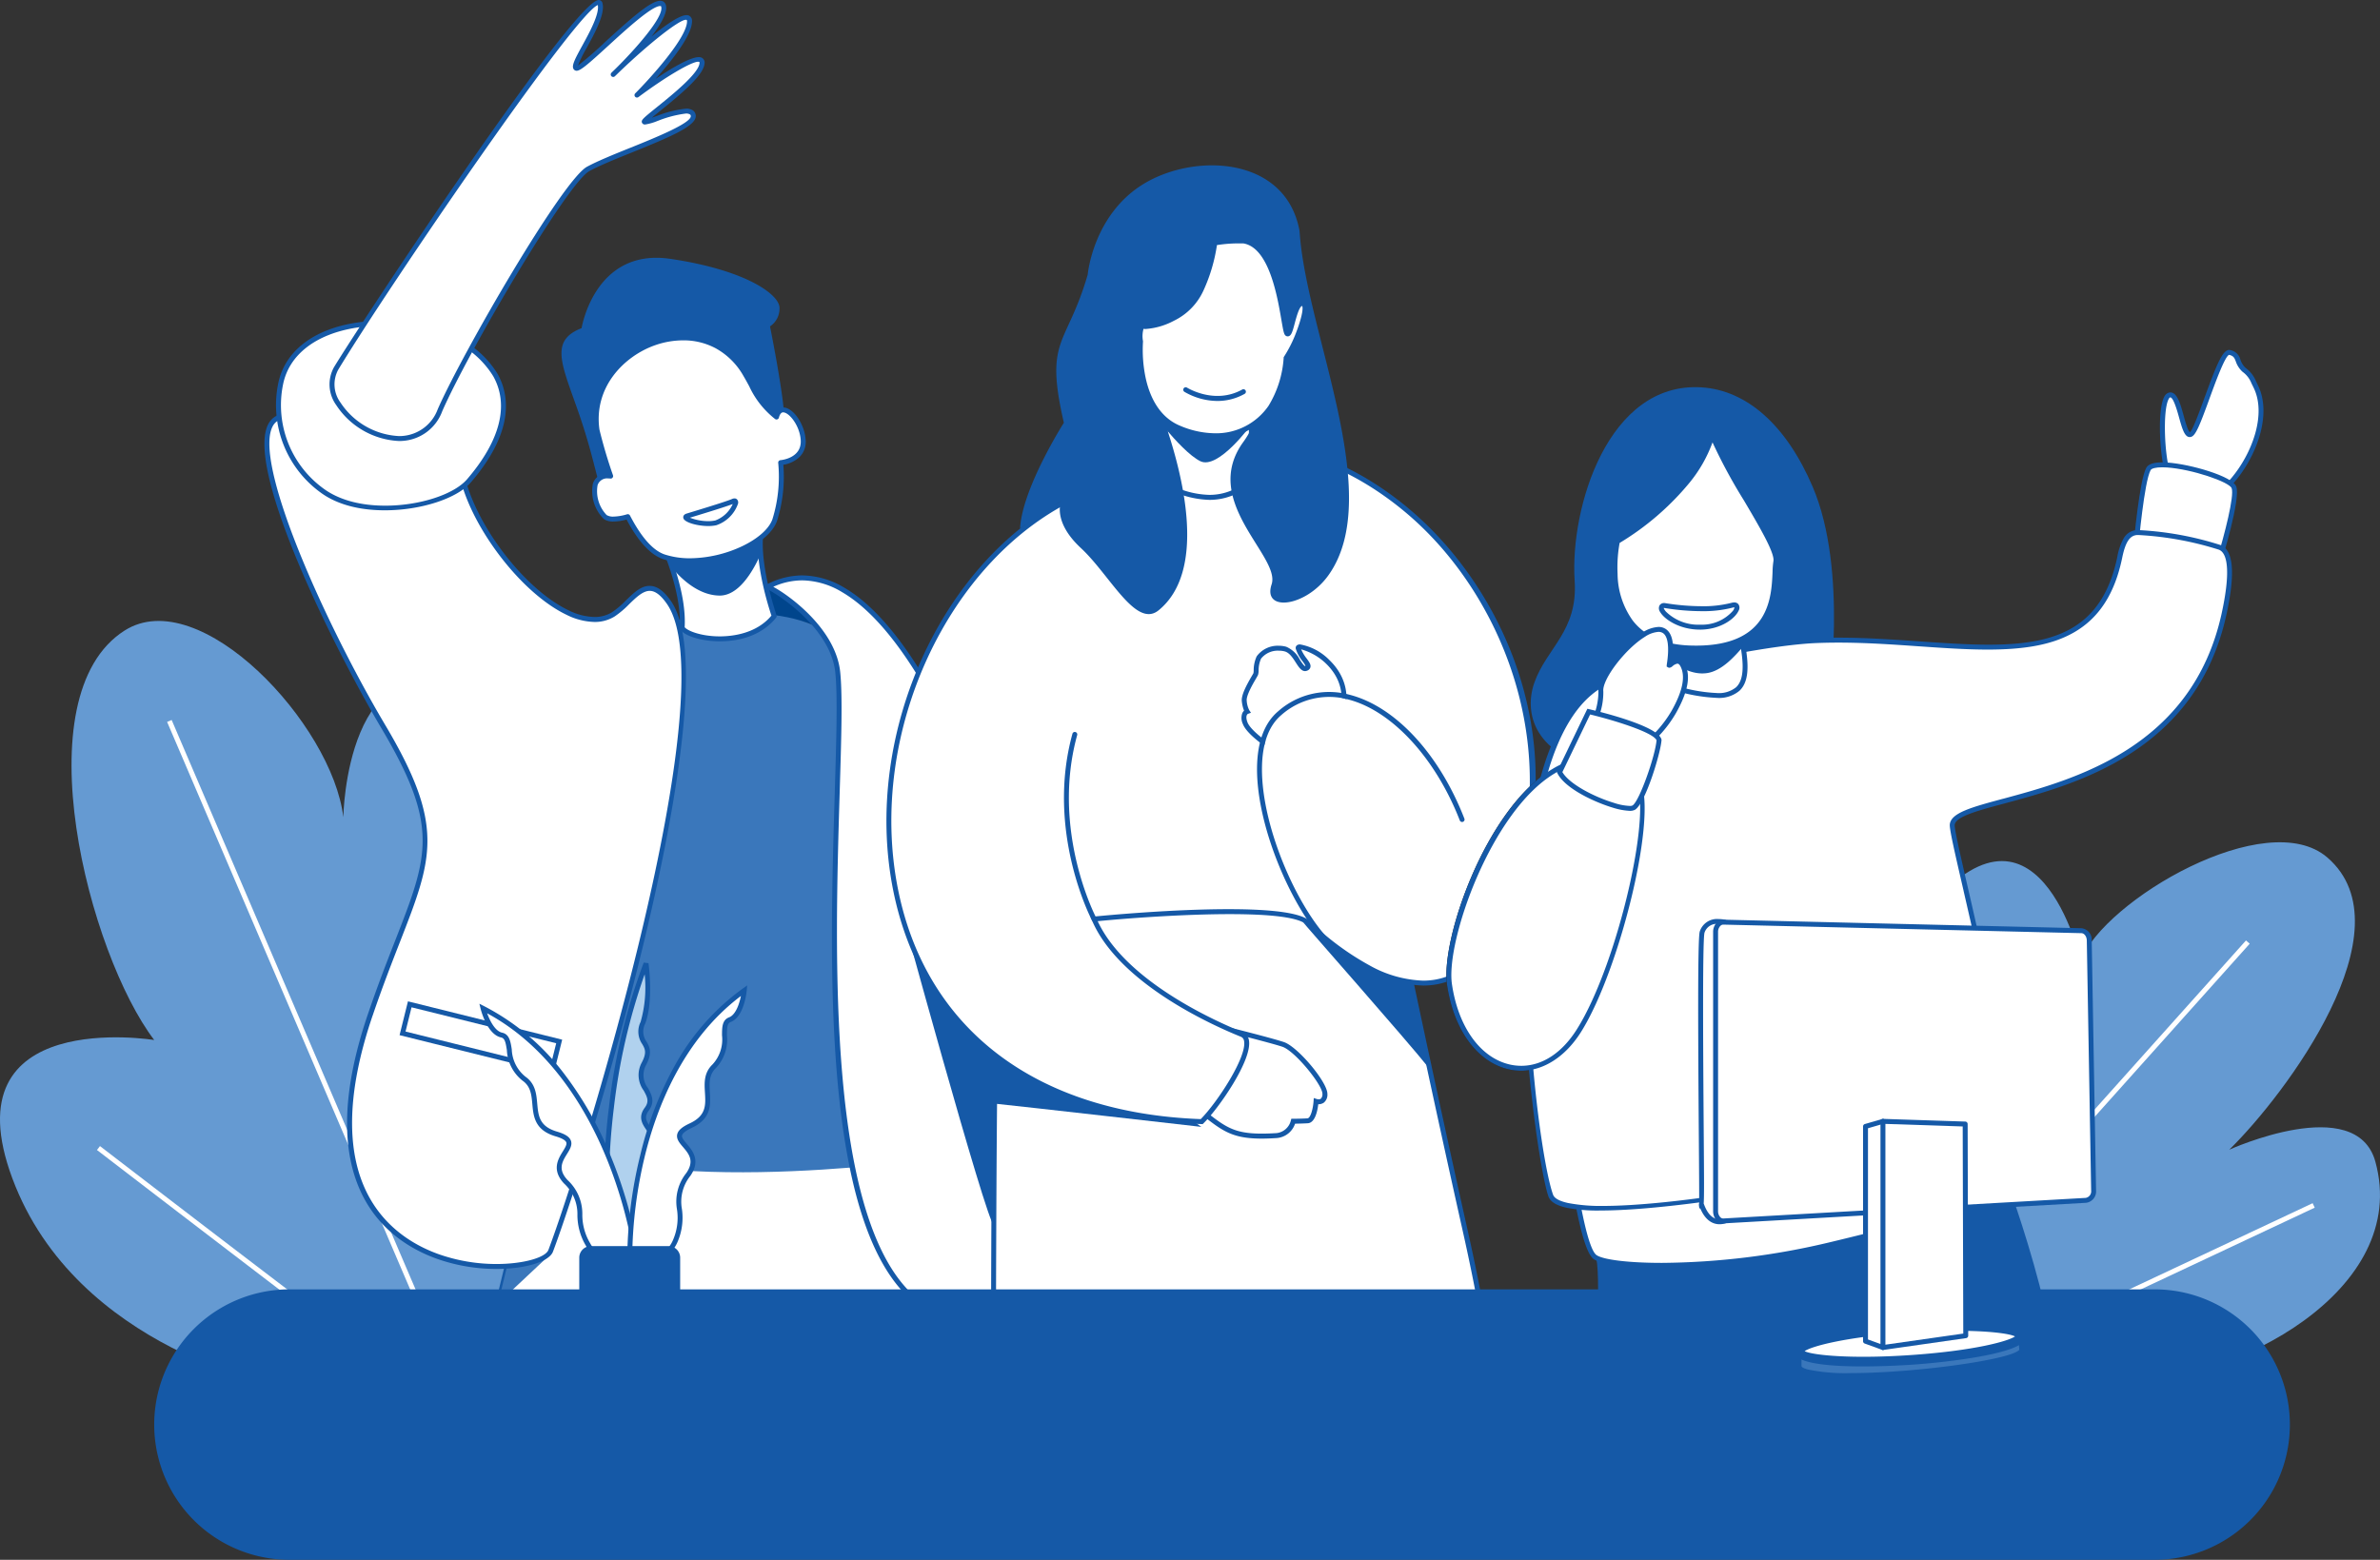 <svg xmlns="http://www.w3.org/2000/svg" width="337.759" height="221.405" viewBox="0 0 337.759 221.405"><rect x="0" y="0" width="337.759" height="221.405" fill="#333333" stroke="none"/><defs><style>.a{fill:#659ad2;}.b{fill:#fff;}.c{fill:#00458c;}.d{fill:#1559a7;}.e{fill:#3a77bb;}.f{fill:#231916;}.g{fill:#b0d1ee;}</style></defs><g transform="translate(-0.083 -0.255)"><path class="a" d="M91.837,101.793l-51.818,6.963S10.863,103.574,1.757,79.133s20.128-19.65,20.128-19.65C12.611,47.3,3.093,10.678,17.666,1.372,28.34-5.442,47.17,14.661,48.722,27.855c0,0,.374-26.012,18.212-18.21s24.9,92.149,24.9,92.149" transform="translate(0.083 88.396)"/><path class="b" d="M36.289,27.953a.835.835,0,0,1-.354-.129l-.025.021.022-.021c-1.049-.568-4.575-3.263-18-13.527C8.955,7.436,0,.557,0,.557L.426,0c12.025,9.241,35,26.841,35.892,27.314l-.138.259.225-.224.039.516a.193.193,0,0,1-.156.089" transform="translate(13.844 162.936)"/><path class="b" d="M35.944,84.211,0,.276.645,0,36.588,83.934Z" transform="translate(23.799 102.453)"/><path class="c" d="M.595,3.065a3.508,3.508,0,0,1,.35,1.087A23.753,23.753,0,0,1,6.218,5.328c.4.014.672,0,.695-.045l-.174-.215A29.375,29.375,0,0,0,3.494,1.732,15.408,15.408,0,0,0,0,0Z" transform="translate(109.012 83.555)"/><path class="b" d="M5.631,4.984,0,28.106s64.149,2.339,64.576.6S55.711.671,55.711.671L5.469,0Z" transform="translate(69.976 160.384)"/><path class="d" d="M53.23,30.06c-5.1,0-11.86-.1-20.67-.295C16.6,29.4.519,28.815.429,28.811L0,28.8,5.72,5.3,5.551,0l.366.005L56.4.681l.081.229c1.557,4.412,9.3,26.507,8.874,28.238C65.263,29.532,65.135,30.06,53.23,30.06ZM6.272.711l.151,4.664-.011.046L.882,28.128c15.577.568,38.673,1.233,52.5,1.233,6.78,0,10.584-.16,11.308-.475.046-1.8-5.227-17.439-8.782-27.514Z" transform="translate(69.534 160.028)"/><path class="e" d="M1.677.314,0,7.2,7.669,0A36.578,36.578,0,0,1,1.677.314" transform="translate(70.759 178.072)"/><path class="e" d="M21.532,1.348c1.23,0,15.576-3.925,23.821,1.622s13.265,74.6,13.265,74.6S15.18,83.714,2.887,73.06,21.532,1.348,21.532,1.348" transform="translate(72.558 87.323)"/><path class="b" d="M0,3.689s3.26,6.864,2.888,12.293c1.118,1.639,9.341,3.024,13.066-1.69,0,0-3.547-10.129-1.146-14.292Z" transform="translate(94.002 73.414)"/><path class="d" d="M8.564,18.218c-.166,0-.319,0-.456-.008-2.384-.084-4.554-.791-5.161-1.683a.339.339,0,0,1-.059-.22C3.246,11.064.067,4.255.034,4.187A.35.35,0,0,1,.265,3.7L15.074.01a.318.318,0,0,1,.08-.01.364.364,0,0,1,.283.138.348.348,0,0,1,.024.385c-2.284,3.961,1.138,13.9,1.173,14a.346.346,0,0,1-.057.332C15.585,16.112,13.225,18.218,8.564,18.218ZM14.525.868.843,4.274c.715,1.609,3.023,7.233,2.751,11.946.5.566,2.265,1.211,4.54,1.291.138,0,.28.007.421.007,1.828,0,5.213-.383,7.352-2.946C15.388,13.02,12.879,5.062,14.525.868Z" transform="translate(93.653 73.067)"/><path class="d" d="M0,3.522c.207.536.437,1.164.668,1.859,1.35,1.613,3.775,3.893,6.713,3.932,2.637.035,4.638-3.177,5.851-5.885A14.565,14.565,0,0,1,13.321,0L2.588,2Z" transform="translate(94.803 75.481)"/><path class="d" d="M8.153,29.327S6.639,34.2,5.882,33.279,4.706,28.485,2.352,21.76s-4.036-10.007.5-11.771c0,0,1.85-11.434,12.612-9.836S30.852,5.2,30.938,7.046a3.029,3.029,0,0,1-1.345,2.689s2.185,10.846,2.017,13.537S8.153,29.327,8.153,29.327" transform="translate(79.767 36.847)"/><path class="b" d="M.389,13.078s.687,2.985,1.934,6.535h0C-1.544,19.334.3,24.6,1.566,25.437c.742.495,2.154.233,3.19-.067,1.426,2.744,3.158,5.043,5.133,5.7,5.8,1.933,14.377-1.43,15.722-5.213a20.811,20.811,0,0,0,.842-8.154s3.363-.253,3.194-3.2-3.111-5.885-3.783-3.279c-2.559-2.064-2.924-3.5-4.4-6.014C15.213-5.438-1.229,1.763.389,13.078" transform="translate(84.421 48.221)"/><path class="d" d="M13.979,32.338a12.183,12.183,0,0,1-3.855-.581c-1.783-.595-3.533-2.486-5.2-5.62a7.366,7.366,0,0,1-1.846.283,2.422,2.422,0,0,1-1.357-.336A5.569,5.569,0,0,1,.15,21.025a2.063,2.063,0,0,1,2.023-1.416C1.138,16.584.513,14.013.4,13.529l0-.018a.194.194,0,0,1,0-.028C-.533,7.051,4.082,2.361,8.761.725A12.425,12.425,0,0,1,12.873,0a10.53,10.53,0,0,1,9.238,5.394c.332.568.607,1.073.859,1.542l0,.008A11.986,11.986,0,0,0,26.05,11a1.227,1.227,0,0,1,1.123-.769c.036,0,.073,0,.108,0,1.392.137,2.937,2.462,3.061,4.608A3.005,3.005,0,0,1,29.3,17.413a4.417,4.417,0,0,1-2.128.951,20.853,20.853,0,0,1-.893,7.964C25.166,29.473,19.3,32.338,13.979,32.338ZM5.1,25.375a.353.353,0,0,1,.311.189c1.622,3.118,3.281,4.979,4.932,5.531a11.441,11.441,0,0,0,3.605.537,17.749,17.749,0,0,0,7.358-1.7c2.26-1.075,3.834-2.474,4.319-3.838a20.417,20.417,0,0,0,.822-8,.349.349,0,0,1,.323-.388c.123-.01,3.017-.281,2.872-2.825-.118-2.027-1.576-3.87-2.429-3.954a.409.409,0,0,0-.075-.007c-.257,0-.467.266-.592.749a.344.344,0,0,1-.228.244.352.352,0,0,1-.113.019.336.336,0,0,1-.218-.079,12.664,12.664,0,0,1-3.63-4.58l0-.009c-.257-.476-.523-.968-.847-1.517a10.179,10.179,0,0,0-3.929-3.917A9.661,9.661,0,0,0,12.938.7a12.1,12.1,0,0,0-3.946.685C4.582,2.926.224,7.334,1.078,13.367c.074.314.753,3.161,1.921,6.482a.352.352,0,0,1-.052.329.325.325,0,0,1-.248.144.214.214,0,0,1-.056-.007c-.106-.009-.208-.013-.3-.013a1.418,1.418,0,0,0-1.528.951A4.891,4.891,0,0,0,2.1,25.5a1.765,1.765,0,0,0,.964.217A7.25,7.25,0,0,0,5,25.389.336.336,0,0,1,5.1,25.375Z" transform="translate(84.077 47.866)"/><path class="b" d="M14.671,84.976c7.115-20.894,12.293-23.314,1.845-40.924C7.47,28.805-7.387-3.16,4.3.253L27.458,7.014c1.2,10.013,14.838,25.4,21.718,21.105,2.726-1.7,4.677-6.3,7.883-1.679,8.676,12.49-12,79.369-16.779,92.021-1.7,4.506-39.057,6.009-25.608-33.485" transform="translate(37.959 59.331)"/><path class="d" d="M32.934,121.395a25.35,25.35,0,0,1-8.445-1.436c-7.2-2.581-18.046-10.528-9.8-34.745,1.415-4.16,2.776-7.644,3.871-10.442,4.723-12.108,6.313-16.186-2-30.19C9.841,33.249-3.453,6.547.835,1.02A2.7,2.7,0,0,1,3.089,0,6.014,6.014,0,0,1,4.751.267L27.9,7.03a.349.349,0,0,1,.249.294c.86,7.171,8.29,17.361,15,20.572a8.647,8.647,0,0,0,3.687.957,4.648,4.648,0,0,0,2.5-.68,12.514,12.514,0,0,0,1.915-1.623l.026-.025.083-.08c1.06-1.032,2.061-2.006,3.286-2.006a2.362,2.362,0,0,1,.246.013c.951.093,1.868.793,2.8,2.141,8.678,12.492-11.715,79.025-16.741,92.344C40.42,120.361,37.046,121.395,32.934,121.395ZM15.351,85.438C7.3,109.089,17.768,116.805,24.726,119.3a24.7,24.7,0,0,0,8.22,1.395c3.7,0,6.931-.88,7.356-2,5-13.26,25.336-79.438,16.818-91.7-.812-1.169-1.562-1.772-2.293-1.842-.048,0-.1-.007-.145-.007-.971,0-1.916.915-2.917,1.885a13.083,13.083,0,0,1-2.055,1.741,5.33,5.33,0,0,1-2.869.788,9.352,9.352,0,0,1-3.987-1.027c-3.244-1.553-6.838-4.8-9.858-8.912s-5.024-8.471-5.507-11.978L4.556.939A5.352,5.352,0,0,0,3.087.7a2,2,0,0,0-1.7.752c-3.5,4.517,7.108,28.159,15.781,42.775,8.482,14.3,6.73,18.792,2.045,30.8l-.045.116c-1.143,2.932-2.439,6.256-3.815,10.3h0Z" transform="translate(37.61 58.98)"/><path class="b" d="M.278,8.628A15.059,15.059,0,0,0,6.221,23.79c6.044,4.4,17.723,2.151,20.8-1.434C46.058.143,3.513-7.548.278,8.628" transform="translate(39.628 46.141)"/><path class="d" d="M15.436,26.891c-4.681,0-7.511-1.347-9.061-2.476A15.33,15.33,0,0,1,.294,8.9C1.2,4.373,5.205,1.229,11.281.273A23.726,23.726,0,0,1,14.923,0a25.3,25.3,0,0,1,9.65,1.877A13.725,13.725,0,0,1,31.43,7.53c1.693,3.032,2.411,8.165-3.788,15.394C25.673,25.223,20.54,26.891,15.436,26.891ZM14.955.7h0a23.275,23.275,0,0,0-3.567.267C5.619,1.871,1.826,4.814.981,9.038A14.642,14.642,0,0,0,6.786,23.851C8.278,24.937,11,26.233,15.5,26.233c4.86,0,9.743-1.582,11.611-3.763,4.7-5.481,5.979-10.53,3.707-14.6a13.072,13.072,0,0,0-6.572-5.386A24.554,24.554,0,0,0,14.955.7Z" transform="translate(39.269 45.799)"/><path class="b" d="M.592,51.945C6.678,41.884,37.168-3.343,38.053.2c.619,2.483-4.35,8.784-3.373,9.14S46.038-1.756,47.015.374s-7.1,9.85-7.1,9.85S50.741-.336,50.741,2.681s-7.454,10.471-7.454,10.471,9.407-7.011,9.23-4.526-8.785,8.164-8.165,8.341,6.745-2.84,6.923-.887-10.648,5.236-14.908,7.543C33.143,25.369,19,49.52,15.331,57.883c-4.136,9.439-18.388.089-14.739-5.938" transform="translate(47.193 0.604)"/><path class="d" d="M9.86,62.6A11.3,11.3,0,0,1,.956,57.5a5.02,5.02,0,0,1-.314-5.383C4.429,45.854,34.7,0,38.219,0a.234.234,0,0,1,.053.005.567.567,0,0,1,.471.454c.382,1.532-1.073,4.2-2.242,6.338l-.013.024A16.887,16.887,0,0,0,35.271,9.3a50.426,50.426,0,0,0,3.86-3.354C42.862,2.528,45.606.111,46.936.111a.95.95,0,0,1,.185.017.766.766,0,0,1,.563.449c.384.84-.289,2.394-2,4.618,2.458-2.021,4.139-3.045,5-3.045a.763.763,0,0,1,.3.054.8.8,0,0,1,.464.825c0,1.959-2.807,5.521-5.161,8.165,2.086-1.408,4.846-3.084,6.135-3.084a.881.881,0,0,1,.424.091.778.778,0,0,1,.38.8c-.119,1.631-3.056,4.126-6.318,6.757l-.007.006c-.4.325-.818.661-1.157.943l.449-.154.2-.069a15.5,15.5,0,0,1,4.2-1.061,1.719,1.719,0,0,1,.941.219.971.971,0,0,1,.444.755c.129,1.426-3.312,2.922-8.994,5.217l-.034.014c-2.364.955-4.6,1.858-6.062,2.652C33.792,25.954,19.8,49.707,16,58.372a6.43,6.43,0,0,1-5.665,4.213C10.175,62.6,10.014,62.6,9.86,62.6ZM38.082.72c-1.365.472-7.54,8.452-16.942,21.893C13.405,33.67,4.851,46.508,1.242,52.474a4.356,4.356,0,0,0,.311,4.656,10.558,10.558,0,0,0,8.32,4.77c.141,0,.281,0,.418-.013a5.8,5.8,0,0,0,5.07-3.8C18.893,50.035,33.086,25.54,36.55,23.665c1.511-.819,3.772-1.733,6.167-2.7l.011,0c3.44-1.39,8.639-3.49,8.547-4.5a.267.267,0,0,0-.127-.229,1.058,1.058,0,0,0-.561-.119,15.953,15.953,0,0,0-3.961,1.027l-.014,0a7.746,7.746,0,0,1-1.836.531.56.56,0,0,1-.171-.024.434.434,0,0,1-.278-.295c-.069-.346.177-.567,2.135-2.146l.012-.01c2.221-1.792,5.939-4.791,6.043-6.252.008-.086-.005-.127-.013-.133a.285.285,0,0,0-.19-.053c-.972,0-4.691,2.2-8.467,5.016a.343.343,0,0,1-.209.07.358.358,0,0,1-.267-.121.352.352,0,0,1,.019-.477c2.045-2.046,7.351-7.871,7.351-10.224a.306.306,0,0,0-.034-.178.225.225,0,0,0-.138-.037c-.959,0-5.241,3.369-9.544,7.51l-.221.215-.3.287a.351.351,0,0,1-.242.1.35.35,0,0,1-.245-.6c.148-.146.319-.311.51-.495,2.534-2.486,7.157-7.559,6.516-8.958a.512.512,0,0,0-.118-.013c-1.2,0-4.886,3.373-7.325,5.605-2.9,2.654-3.965,3.582-4.533,3.582a.463.463,0,0,1-.162-.028.533.533,0,0,1-.316-.315c-.188-.5.283-1.4,1.279-3.215l.018-.033C36.913,4.581,38.312,2.017,38.082.72Z" transform="translate(46.843 0.255)"/><path class="b" d="M0,1.276c.446,0,9.252,5.172,9.965,12.137C11.608,29.475.953,111.338,32.43,105.1V96.211s9.49,3.4,13.194,0C44.818,70.781,23.744-11.158,0,1.276" transform="translate(109.012 82.279)"/><path class="d" d="M29.537,106.138a12.882,12.882,0,0,1-8.547-3.111C8.049,92.064,9.171,55.206,9.914,30.816l0-.1c.23-7.618.412-13.634.075-16.922C9.306,7.1.891,2.123.321,1.969a.322.322,0,0,1-.314-.263.366.366,0,0,1,.2-.391A10.912,10.912,0,0,1,5.3,0a11.876,11.876,0,0,1,6,1.762c18.86,11.011,34.33,72.2,35.046,94.786a.344.344,0,0,1-.114.268,7.686,7.686,0,0,1-5.325,1.609,27.286,27.286,0,0,1-7.757-1.38v8.407a.354.354,0,0,1-.281.344A17.27,17.27,0,0,1,29.537,106.138ZM5.294.705a9.977,9.977,0,0,0-4.109.913c2.433,1.318,8.884,6.068,9.5,12.108.344,3.375.159,9.437-.076,17.112-.693,22.782-1.854,60.911,10.831,71.654a12.208,12.208,0,0,0,8.109,2.944,16.325,16.325,0,0,0,2.9-.273v-8.6a.355.355,0,0,1,.147-.287.374.374,0,0,1,.206-.062.353.353,0,0,1,.116.019,28.41,28.41,0,0,0,8.029,1.492,7.152,7.152,0,0,0,4.691-1.315c-.42-12.168-4.8-33.313-10.656-51.42a162.252,162.252,0,0,0-10.87-26.519c-4.375-8.137-8.805-13.554-13.167-16.1A11.21,11.21,0,0,0,5.294.705Z" transform="translate(108.637 81.931)"/><path class="b" d="M.248,2.125S5.711.493,6.715.054c1.149-.5-.544,2.653-2.443,3.066-2.024.441-5.181-.642-4.024-1" transform="translate(97.395 71.352)"/><path class="d" d="M3.55,3.923C2.052,3.923.181,3.43.015,2.8c-.021-.078-.1-.478.48-.654l.024-.006C1.431,1.861,6.029.478,6.924.084A.869.869,0,0,1,7.273,0a.5.5,0,0,1,.333.118A.633.633,0,0,1,7.752.81a4.922,4.922,0,0,1-3.059,3A5.435,5.435,0,0,1,3.55,3.923ZM7.025.8h0C5.632,1.33,1.42,2.595.944,2.737a7.152,7.152,0,0,0,2.589.493,4.729,4.729,0,0,0,1.013-.1A4.38,4.38,0,0,0,7.025.8Z" transform="translate(97.046 71.001)"/><path class="d" d="M22.729,15.946C21.89,15.106,0,0,0,0S12.9,47.233,13.849,47.238s8.88-31.292,8.88-31.292" transform="translate(127.275 126.896)"/><path class="b" d="M0,4.118,21.2,9.388l1.023-4.118L1.023,0Z" transform="translate(57.212 142.814)"/><path class="d" d="M21.885,10.236h0L0,4.8,1.192,0,23.078,5.441l-1.193,4.794ZM1.7.848.848,4.286l20.526,5.1.855-3.438Z" transform="translate(56.787 142.39)"/><path class="b" d="M30.378,22.895c-.36-.959-3.9-15.507-14.949-20.993S.185,3.983,0,9.605s4.517,23.343,9.068,24.45,21.3-11.16,21.3-11.16" transform="translate(168.041 68.26)"/><path class="f" d="M10.045,34.808a2.874,2.874,0,0,1-.709-.076C4.514,33.561-.173,15.529,0,9.931c.095-3,1.34-6.895,4.549-8.814A8.291,8.291,0,0,1,8.865,0a16.206,16.206,0,0,1,7.07,1.927c6.641,3.3,11.96,10.656,14.977,20.723.069.237.114.388.142.461l.092.247-.214.158C30.3,23.977,15.457,34.808,10.045,34.808ZM8.852.7a7.562,7.562,0,0,0-3.939,1.02C1.946,3.491.793,7.135.7,9.954c-.187,5.834,4.687,23.1,8.8,24.1a2.6,2.6,0,0,0,.6.064c4.794,0,18.643-9.891,20.207-11.019-.02-.072-.045-.154-.075-.248-2.957-9.878-8.148-17.086-14.617-20.3A15.54,15.54,0,0,0,8.852.7Z" transform="translate(167.692 67.922)"/><path class="b" d="M58.122,9.169s4.133,19.768,8.805,40.615S71.242,77.82,71.242,77.82l-35.4-.18s-2.4-16.474-3.474-17.193S29.908,77.82,29.908,77.82.255,78.537.075,77.46s0-44.391.179-53.374A137.888,137.888,0,0,1,2.411,4.676S23.438.182,24.875,0,58.122,9.169,58.122,9.169" transform="translate(141.075 125.073)"/><path class="d" d="M12.687,78.773c-12.459,0-12.565-.637-12.61-.908-.187-1.115,0-44.87.175-53.44A138.58,138.58,0,0,1,2.412,4.973l0-.015.043-.228.228-.048C2.892,4.637,23.72.188,25.18,0a.361.361,0,0,1,.056,0c2.117,0,33.022,9.09,33.334,9.182l.2.058.042.206.033.155,0,.023c1.028,4.9,4.7,22.281,8.768,40.43,4.639,20.7,4.337,27.835,4.322,28.129l-.018.333h-.334l-35.705-.18-.044-.3c-1.03-7.09-2.454-15.107-3.182-16.712-.629,1.635-1.509,9.722-2.052,16.866l-.024.315-.316.009C23.228,78.687,17.314,78.773,12.687,78.773ZM25.291.7h-.028C23.935.864,5.194,4.861,3.061,5.317A135.973,135.973,0,0,0,.952,24.44C.759,34.029.611,74.788.758,77.626c.973.35,6.859.424,11.626.424,5.06,0,11.619-.084,17.546-.225.482-6.257,1.452-16.834,2.515-17.352a.468.468,0,0,1,.2-.047.475.475,0,0,1,.258.079c.469.313,1.132,2.756,1.969,7.262.679,3.653,1.3,7.755,1.613,9.874l34.756.176c0-1.392-.2-9.271-4.311-27.606C62.9,32.219,59.212,14.751,58.177,9.826l-.007-.034C45.719,6.137,26.688.7,25.291.7Z" transform="translate(140.727 124.726)"/><path class="d" d="M15.206,7.91c.665,3.139,1.622,7.633,2.765,12.927C14.527,16.524,0,.1,0,0c0-.07,8.215,4.213,15.206,7.91" transform="translate(185.007 131.15)"/><path class="d" d="M0,16.976c.031-3.4.063-6.132.1-7.751C.157,6.161.429,2.928.758,0L29.341,20.276S4.282,17.415,0,16.976" transform="translate(141.234 139.933)"/><path class="b" d="M4.58,0s6.709,1.676,8.506,2.276,5.931,5.511,5.931,7.008-1.258,1.078-1.258,1.078-.18,2.7-1.2,2.757-2.037.059-2.037.059a2.741,2.741,0,0,1-2.335,2.037c-6.668.43-7.4-.943-12.189-4.613Z" transform="translate(169.09 146.231)"/><path class="d" d="M10.487,16.057c-4.22,0-5.616-1.1-8.675-3.519l-.168-.132C1.2,12.055.736,11.692.216,11.294L0,11.127,4.807,0,5.1.073c.69.173,6.8,1.7,8.532,2.283C15.588,3.01,19.8,8.021,19.8,9.7a1.459,1.459,0,0,1-.519,1.264,1.341,1.341,0,0,1-.776.215c-.115.982-.463,2.64-1.491,2.7-.676.038-1.352.053-1.8.061a2.993,2.993,0,0,1-2.571,2.036C11.83,16.031,11.126,16.057,10.487,16.057ZM5.213.825.859,10.9c.463.356.88.685,1.283,1l.1.081c3.016,2.382,4.264,3.368,8.242,3.368.622,0,1.311-.024,2.108-.074a2.356,2.356,0,0,0,2.021-1.772l.067-.264.272,0c.042,0,1.032,0,2.016-.057.464-.029.8-1.43.871-2.431l.029-.453.43.142a.933.933,0,0,0,.262.038.52.52,0,0,0,.311-.085.893.893,0,0,0,.224-.7c0-1.262-3.9-6.083-5.69-6.678C11.89,2.514,6.752,1.212,5.213.825Z" transform="translate(168.66 145.818)"/><path class="b" d="M26.946,7.324C-8.2,23.342-15.295,94.2,44.379,96.282c2.625-2.567,8.4-11.277,5.677-12.372-4.212-1.7-17.207-7.54-20.953-16.381,0,0,26.956-2.7,30.371.54s19.1,17.517,27.316,0C105.395,28.4,63.228-18.284,26.946,7.324" transform="translate(126.246 63.18)"/><path class="d" d="M44.882,97.031h0l-.15-.006C20.944,96.194,4.986,84.078.948,63.784c-4.467-22.445,7.28-47.732,26.187-56.37A41.873,41.873,0,0,1,38.006,1.85,35.591,35.591,0,0,1,49.254,0c8.73,0,17.326,3.337,24.86,9.649,14.18,11.88,24.409,35.4,13.359,58.959-2.326,4.958-5.464,7.843-9.326,8.572a10.7,10.7,0,0,1-1.971.179,17.261,17.261,0,0,1-7.862-2.207,39.5,39.5,0,0,1-8.716-6.44c-1.041-.987-4.706-1.488-10.892-1.488-6.254,0-14,.537-18.725,1,3.96,8.525,16.747,14.215,20.571,15.755a1.443,1.443,0,0,1,.886,1.117c.552,2.782-4.325,9.752-6.45,11.831l-.106.1ZM49.248.71A34.943,34.943,0,0,0,38.194,2.53,41.121,41.121,0,0,0,27.513,8l-.057.033C8.809,16.534-2.775,41.482,1.634,63.647c3.959,19.9,19.621,31.81,42.971,32.672,2.35-2.367,6.59-8.854,6.148-11.088a.744.744,0,0,0-.462-.606c-4-1.61-17.33-7.563-21.147-16.568l-.185-.438.472-.048c1.783-.175,11.085-1.051,19.134-1.051,6.461,0,10.336.567,11.516,1.686a38.973,38.973,0,0,0,8.491,6.3,16.6,16.6,0,0,0,7.594,2.156,10.1,10.1,0,0,0,1.849-.166c3.632-.687,6.6-3.44,8.824-8.181,10.409-22.2,1.252-46.041-13.174-58.125C66.265,3.987,57.822.71,49.248.71Z" transform="translate(125.881 62.788)"/><path class="b" d="M12.909,11.78C17.788,2.98,7.373-.976,7.7.2,8.118,1.7,9.722,2.681,8.851,3.051S7.433.753,5.911.323A3.574,3.574,0,0,0,2.123,1.508a7.5,7.5,0,0,0-.446,2.344C1.565,4.14-.077,6.6.05,7.686A3.488,3.488,0,0,0,.464,9.177s-.82.283-.281,1.67,3.383,3.236,3.383,3.236Z" transform="translate(176.615 92.072)"/><path class="d" d="M3.853,14.8h0l-.126-.083c-.12-.078-2.945-1.924-3.518-3.4A2,2,0,0,1,.124,9.749a1.17,1.17,0,0,1,.244-.343A5.1,5.1,0,0,1,.052,8.07c-.1-.848.626-2.232,1.425-3.6l.058-.1c.085-.145.147-.25.169-.3a2.664,2.664,0,0,0,.032-.4V3.642a4.693,4.693,0,0,1,.428-1.953A3.688,3.688,0,0,1,5.3.189,3.881,3.881,0,0,1,6.358.332,3.887,3.887,0,0,1,8.294,2.179l.012.019c.211.328.587.879.737.879a.051.051,0,0,0,.021,0c.04-.1-.222-.454-.378-.666A5.614,5.614,0,0,1,7.716.64.478.478,0,0,1,7.931.085.768.768,0,0,1,8.322,0a7.748,7.748,0,0,1,4.207,2.268c1.6,1.555,3.863,4.925,1.035,10.026l-.075.134L3.853,14.8ZM5.308.89A3.024,3.024,0,0,0,2.782,2.016,4.041,4.041,0,0,0,2.437,3.7a2.167,2.167,0,0,1-.084.62c-.026.068-.119.235-.272.5C1.655,5.547.658,7.249.746,7.989A3.442,3.442,0,0,0,1.1,9.322l.25.378L.93,9.852c-.161.069-.383.411-.071,1.215.369.951,2.137,2.324,3.123,2.985l9.046-2.229c2.094-3.885,1.016-6.629-.258-8.247A8.279,8.279,0,0,0,8.471.7,5.922,5.922,0,0,0,9.25,1.993c.358.487.64.871.531,1.263a.712.712,0,0,1-.445.461.793.793,0,0,1-.315.07c-.528,0-.919-.61-1.3-1.2l-.005-.008C7.3,1.927,6.821,1.189,6.167,1A3.11,3.11,0,0,0,5.308.89Z" transform="translate(176.265 91.728)"/><path class="b" d="M0,0C.27,1.209,1.464,2.959,1.632,4.167a84.213,84.213,0,0,1,.62,11.161c4.68,2.42,8.823,2.234,11.978-.828L14.2,3.26Z" transform="translate(163.459 53.874)"/><path class="d" d="M8.709,17.8A13.561,13.561,0,0,1,2.553,16.1l-.189-.1v-.213A83.884,83.884,0,0,0,1.749,4.682,8.5,8.5,0,0,0,.933,2.558L.926,2.545a10.312,10.312,0,0,1-.8-2L0,0,15.008,3.445l.034,11.665-.106.106A8.688,8.688,0,0,1,8.709,17.8ZM.977.941c.148.394.358.833.56,1.257l.021.043a9.1,9.1,0,0,1,.884,2.341,83.168,83.168,0,0,1,.62,11A12.665,12.665,0,0,0,8.695,17.09a8.011,8.011,0,0,0,5.649-2.275L14.31,4Z" transform="translate(162.997 53.409)"/><path class="d" d="M0,0Q.116.974.2,1.947c1.464,1.733,3.513,3.946,5,4.676,2.56,1.258,7.245-5.213,7.245-5.213L3.755.828C3.558.716,1.509.3,0,0" transform="translate(165.228 59.097)"/><path class="b" d="M19.5,11.8l0-7.043S8.258-4.122,2.8,2.381A11.514,11.514,0,0,0,.089,8.536c-.682,6.812,2.792,14.928,2.792,14.928Z" transform="translate(179.185 98.825)"/><path class="d" d="M17.394,2.72C10.335,7.131,9.6,15.512,9.6,15.512,6.6,25.813,3.428,24.445,6.218,36.537c0,0-5.924,9.294-6.218,15.029,0,0,3.266-2.337,5.837-3.88,0,0-1.312,2.822,2.806,6.643S16.438,65.8,19.671,63.151c6.685-5.47,3.721-18.462.818-26.809-.53-1.525-3.141-3.865-1.908-3.865h0A23.166,23.166,0,0,1,17.1,25s-.3-2.353.515-2.133,6.249-.881,8.087-5.22a21.044,21.044,0,0,0,1.912-6.616,20.6,20.6,0,0,1,4.116-.3c5.146.81,5.587,12.72,6.175,13.162s.956-4.045,1.985-4.265.441,2.06-.367,4.191a18.369,18.369,0,0,1-1.766,3.529,15.249,15.249,0,0,1-2.2,6.984,9,9,0,0,1-2.47,2.462,12.908,12.908,0,0,1-1.4,2.466C25.545,47.708,37.021,55.5,35.7,59.475s4.852,3.235,8.085-1.323c8.092-11.4-3.239-34.552-4.116-48.815C37.74-1.36,24.648-1.814,17.394,2.72" transform="translate(144.845 23.727)"/><path class="b" d="M.052,14.27S-.83,23.9,5.493,26.546s10.953.149,13.013-2.94a15.249,15.249,0,0,0,2.2-6.984,18.369,18.369,0,0,0,1.766-3.529c.808-2.133,1.4-4.412.367-4.191s-1.4,4.705-1.985,4.264S19.829.815,14.683.006a20.719,20.719,0,0,0-4.116.3A21.046,21.046,0,0,1,8.655,6.918C6.817,11.256,1.376,12.359.568,12.137S.052,14.27.052,14.27" transform="translate(161.891 34.453)"/><path class="d" d="M10.991,28.363a13.7,13.7,0,0,1-5.28-1.144C3.057,26.108,1.3,23.751.479,20.213a19.563,19.563,0,0,1-.425-5.589c-.066-.558-.164-1.9.343-2.345a.621.621,0,0,1,.415-.159.741.741,0,0,1,.2.029.674.674,0,0,0,.152.013c.838,0,5.784-.928,7.522-5.032A21.315,21.315,0,0,0,10.57.638l.011-.268L10.842.31A18.733,18.733,0,0,1,14.518,0c.235,0,.405,0,.484,0h.045c4.189.656,5.392,7.661,6.039,11.424.076.451.174,1.017.255,1.4.088-.265.181-.612.263-.917l.029-.109c.439-1.647.781-2.737,1.489-2.889a1.019,1.019,0,0,1,.205-.022.68.68,0,0,1,.536.24c.169.193.681.779-.709,4.439a19.065,19.065,0,0,1-1.747,3.519,15.391,15.391,0,0,1-2.257,7.064A9.717,9.717,0,0,1,10.991,28.363ZM.829,12.824a3.82,3.82,0,0,0-.075,1.752l0,.038,0,.038A19.3,19.3,0,0,0,1.111,19.7c.507,2.416,1.763,5.569,4.871,6.869a12.974,12.974,0,0,0,5,1.085,9.024,9.024,0,0,0,7.587-3.9,14.893,14.893,0,0,0,2.148-6.8l0-.1.056-.084A18.285,18.285,0,0,0,22.5,13.318c1.03-2.718.95-3.619.833-3.736-.406.084-.822,1.633-1.022,2.377l-.005.02c-.322,1.216-.481,1.759-.862,1.892a.437.437,0,0,1-.151.027.486.486,0,0,1-.293-.1c-.243-.18-.326-.613-.606-2.242C19.823,8.216,18.633,1.274,14.981.7c-.008,0-.339,0-.42,0A19.807,19.807,0,0,0,11.247.94,23.66,23.66,0,0,1,9.33,7.4a8.834,8.834,0,0,1-4.186,4.28,10.029,10.029,0,0,1-4,1.169A1.308,1.308,0,0,1,.829,12.824Z" transform="translate(161.538 34.104)"/><path class="d" d="M4.838,1.947A9.423,9.423,0,0,1,.161.646.353.353,0,0,1,.054.163.349.349,0,0,1,.538.056C.578.08,4.456,2.492,8.353.334a.351.351,0,1,1,.34.613,7.864,7.864,0,0,1-3.855,1" transform="translate(168.005 55.224)"/><path class="d" d="M10.7,36.449a.353.353,0,0,1-.233-.089C5.638,32.059-.108,19.663,0,10.717.048,7.065,1.053,4.378,2.995,2.736A10.9,10.9,0,0,1,13.1.38C19.6,2.03,25.852,8.771,29.425,17.972a.35.35,0,0,1-.652.256c-3.44-8.858-9.658-15.6-15.843-17.17A10.244,10.244,0,0,0,3.446,3.269C1.668,4.776.745,7.285.7,10.727.593,19.493,6.213,31.633,10.937,35.836a.351.351,0,0,1-.232.613" transform="translate(178.477 98.483)"/><path class="d" d="M4.27,26.908a.348.348,0,0,1-.308-.187C3.894,26.6-2.623,14.131,1.2.258a.342.342,0,0,1,.43-.243.349.349,0,0,1,.243.43C-1.873,14.04,4.514,26.27,4.579,26.394a.347.347,0,0,1-.145.471.331.331,0,0,1-.164.044" transform="translate(151.078 104.151)"/><path class="a" d="M45.528,76.707c16.1,0,41.088-13.085,36.075-31.361-2.716-9.9-20.74-1.707-20.74-1.707C68.793,35.879,86.535,12.3,74.785,2.159,66.175-5.273,43.142,8.182,39.777,16.8c0,0-6.229-27.318-22.763-5.992S0,64.177,0,65.445,45.528,76.707,45.528,76.707" transform="translate(255.585 119.813)"/><path class="b" d="M.3,21.8,0,21.171,45.045,0l.3.633Z" transform="translate(283.236 171.044)"/><path class="b" d="M.522,46.231,0,45.766,40.974,0,41.5.465Z" transform="translate(277.85 133.747)"/><path class="d" d="M9.885,7.187S-.269,11,.718,11.412.718,30.55.36,34.323,0,38.816,0,38.816l62.721-.72S65.954,23.721,63.8,15.455,58.946,0,58.946,0Z" transform="translate(225.735 167.285)"/><path class="b" d="M0,5.392S1.8,21.118,3.865,22.555s16.623,2.247,33.516-1.8,24.441-6.65,24.711-9.615S57.869,0,57.869,0Z" transform="translate(222.59 156.141)"/><path class="d" d="M13.731,24.448c-4.873,0-8.581-.475-9.677-1.239C1.906,21.717.226,7.424.042,5.8L0,5.446l.356-.034L58.453,0l.11.2c.186.338,4.541,8.319,4.268,11.342s-6.578,5.519-24.977,9.922A106.174,106.174,0,0,1,13.731,24.448ZM58.059.738.777,6.075c.618,5.272,2.179,15.521,3.677,16.56.97.673,4.609,1.109,9.27,1.109a105.559,105.559,0,0,0,23.965-2.957c14.892-3.564,24.176-6.365,24.444-9.308C62.365,8.932,58.78,2.085,58.059.738Z" transform="translate(222.2 155.772)"/><path class="b" d="M3.478,21.424c-.527-.215-1.663-1.444-2.653-4.081s-1.277-10.99.2-11.3,1.808,5.923,2.968,5.607S8.121-.344,9.555.008s.872,1.4,2.009,2.443a4.878,4.878,0,0,1,1.688,2.383c3.229,6.544-4.773,18.108-9.774,16.589" transform="translate(306.96 50.278)"/><path class="d" d="M4.759,22.258a3.612,3.612,0,0,1-1.03-.147L3.7,22.1c-.73-.3-1.893-1.738-2.848-4.282C0,15.542-.435,8.566.629,6.629A1.043,1.043,0,0,1,1.3,6.053a.957.957,0,0,1,.189-.02c.967,0,1.415,1.614,1.89,3.323l0,.01c.228.82.61,2.192.886,2.3.381-.24,1.416-3.09,2.1-4.976C8.065,2.038,8.9,0,9.831,0A.66.66,0,0,1,9.99.02a1.826,1.826,0,0,1,1.435,1.365,2.78,2.78,0,0,0,.728,1.159,4.38,4.38,0,0,1,1.483,1.9l.282.583c2.006,4.064-.141,9.961-3.3,13.684C8.708,20.966,6.572,22.258,4.759,22.258ZM1.469,6.737H1.448c-.042.007-.118.071-.2.228-.89,1.619-.589,8.339.263,10.6C2.534,20.31,3.619,21.3,3.95,21.445a2.907,2.907,0,0,0,.825.116c1.6,0,3.53-1.2,5.309-3.3,3.011-3.548,5.079-9.125,3.206-12.921L13,4.751A3.668,3.668,0,0,0,11.73,3.107a3.511,3.511,0,0,1-.954-1.461l0-.007c-.2-.5-.3-.783-.949-.941C9.243.852,7.864,4.639,7.04,6.9l-.01.027c-1.378,3.79-1.959,5.238-2.6,5.41a.741.741,0,0,1-.207.031c-.733,0-1.08-1.247-1.518-2.826C2.375,8.339,1.883,6.737,1.469,6.737Z" transform="translate(306.607 49.926)"/><path class="b" d="M7.1,13.7C6.29,13.7,0,11.816,0,11.816S.808,2.381,1.8.583s11.5.988,12.13,2.607-2.155,10.6-2.155,10.6Z" transform="translate(303.186 66.236)"/><path class="d" d="M12.4,14.5h0l-4.932-.1C6.563,14.4.336,12.519.273,12.5L0,12.419l.024-.282v-.011C.11,11.15.888,2.54,1.863.765,2.147.25,2.887,0,4.124,0c.22,0,.46.008.712.024,3.273.218,9.229,1.94,9.791,3.388.673,1.729-2.034,10.463-2.15,10.833L12.4,14.5ZM4.132.7c-.9,0-1.519.15-1.656.4C1.577,2.74.78,11.538.747,11.912,2.82,12.53,6.9,13.7,7.47,13.7h.008l4.411.085c1.065-3.483,2.5-9.054,2.085-10.122C13.63,2.776,8.354.959,4.79.724,4.558.709,4.336.7,4.132.7Z" transform="translate(302.813 65.886)"/><path class="f" d="M10.6,44.416a7.92,7.92,0,0,1-1.642-.175c-4.534-.968-7.933-5.585-8.87-12.049C-.84,25.773,5.623,7.18,15.013,1.609A10.563,10.563,0,0,1,20.415,0a10.756,10.756,0,0,1,6.469,2.39c3.883,2.912-2.009,27.431-7.821,36.589C16.869,42.434,13.784,44.416,10.6,44.416ZM20.41.711h0a9.853,9.853,0,0,0-5.041,1.5C6.374,7.549-.1,25.985.782,32.092c.894,6.163,4.084,10.556,8.323,11.465a7.435,7.435,0,0,0,1.525.16c2.963,0,5.747-1.815,7.84-5.111,6.024-9.493,11.33-33.152,8-35.655A10.072,10.072,0,0,0,20.411.712Z" transform="translate(205.35 107.824)"/><path class="d" d="M6.234,27.486C6.709,34.624,2.268,37,.523,41.92s.635,11.1,10.786,12.372S42.24,44.458,42.24,44.458s2.854-18.4-2.221-30.3C36.256,5.345,30.634.437,24.243.029,10.941-.82,5.546,17.193,6.234,27.486" transform="translate(217.318 55.21)"/><path class="b" d="M12.347,20.9c1.528-.628,19.948-5.212,29.024-5.57C61.106,14.55,80.521,22.284,84.377,3.5c.432-2.1,1.1-3.633,2.815-3.492A46.9,46.9,0,0,1,98.54,2.1c1.942.711,1.61,5,.635,9.45C93.167,39,61,36.717,60.6,41.477c-.18,2.157,10.243,40.256,7.01,43.49S5.967,100.423,3.63,94.131-6.613,28,12.347,20.9" transform="translate(216.537 75.849)"/><path class="d" d="M10.975,96.585a22.97,22.97,0,0,1-4.686-.377c-1.491-.323-2.353-.848-2.634-1.6C1.646,89.2-7.055,28.283,12.573,20.929c1.7-.7,20.222-5.243,29.136-5.6.979-.039,2.008-.058,3.059-.058,3.96,0,7.82.268,11.553.528,3.486.241,6.779.468,9.819.468,5.364,0,9-.727,11.8-2.357,3.335-1.942,5.443-5.256,6.444-10.132a8.183,8.183,0,0,1,.892-2.594A2.265,2.265,0,0,1,87.3,0c.087,0,.177,0,.268.012A45.612,45.612,0,0,1,99.013,2.12c1.85.679,2.138,3.994.857,9.853-4.263,19.483-21.337,24.09-31.538,26.843-3.873,1.042-6.932,1.865-7.03,3.042-.048.576.874,4.58,1.942,9.215,3.739,16.226,7.2,32.255,4.964,34.494-1.575,1.574-13.368,4.515-23.659,6.581-13.835,2.778-26.375,4.436-33.544,4.436ZM44.768,15.974c-1.024,0-2.043.02-3.029.059-8.9.351-27.232,4.855-28.906,5.545l-.01,0c-18.158,6.8-11.238,65.441-8.512,72.78.185.5.921.9,2.127,1.163a24.613,24.613,0,0,0,5.035.413c3.44,0,13.584-.445,33.46-4.569,11.86-2.461,21.654-5.167,22.782-6.3,2.151-2.152-2.6-22.756-5.147-33.825l0-.019C61.239,45.48,60.55,42.45,60.605,41.8c.139-1.66,3.076-2.454,7.521-3.654l.018,0C78.194,35.431,95.013,30.9,99.187,11.824c1.162-5.31,1.014-8.523-.415-9.047A45.736,45.736,0,0,0,87.515.709C87.442.7,87.369.7,87.3.7c-1.112,0-1.757.935-2.227,3.226-1.045,5.086-3.28,8.55-6.833,10.591-2.945,1.692-6.727,2.446-12.261,2.446-3.057,0-6.287-.224-9.707-.461h-.017C52.524,16.241,48.665,15.974,44.768,15.974Z" transform="translate(216.184 75.497)"/><path class="b" d="M0,0S2.6,6.1,2.532,7.741a7.941,7.941,0,0,1-.179,1.867c10.907,3.2,11.374-.321,9.306-9.075Z" transform="translate(235.105 88.198)"/><path class="d" d="M9.134,11.488a23.772,23.772,0,0,1-6.342-1.175L2.4,10.2l.172-.366A13.811,13.811,0,0,0,2.72,8.1C2.778,6.819.933,2.185.216.507L0,0,12.472.571l.059.254c1.163,4.917,1.509,8.073-.158,9.652A4.513,4.513,0,0,1,9.134,11.488ZM1.067.744c.567,1.365,2.411,5.931,2.347,7.383-.032.717-.073,1.258-.123,1.608A22.389,22.389,0,0,0,9.136,10.8a3.868,3.868,0,0,0,2.76-.822c1.4-1.329,1.048-4.328.022-8.736L1.067.744Z" transform="translate(234.57 87.826)"/><path class="d" d="M0,0A63.26,63.26,0,0,1,2.227,6.05C3.309,6.667,5.085,7.9,7.216,7.6s3.969-2.417,5.131-3.754l-.408-2.12L4.984.229Z" transform="translate(235.105 88.198)"/><path class="b" d="M.086,31.782c1.8,12.4,12.4,15.993,18.331,6.65s11.5-33.426,7.908-36.123C11.565-8.76-1.174,23.095.086,31.782" transform="translate(205.7 108.184)"/><path class="d" d="M10.6,44.416a7.92,7.92,0,0,1-1.642-.175c-4.534-.968-7.933-5.585-8.87-12.049C-.84,25.773,5.623,7.18,15.013,1.609A10.563,10.563,0,0,1,20.415,0a10.756,10.756,0,0,1,6.469,2.39c3.883,2.912-2.009,27.431-7.821,36.589C16.869,42.434,13.784,44.416,10.6,44.416ZM20.41.711h0a9.853,9.853,0,0,0-5.041,1.5C6.374,7.549-.1,25.985.782,32.092c.894,6.163,4.084,10.556,8.323,11.465a7.435,7.435,0,0,0,1.525.16c2.963,0,5.747-1.815,7.84-5.111,6.024-9.493,11.33-33.152,8-35.655A10.072,10.072,0,0,0,20.411.712Z" transform="translate(205.35 107.824)"/><path class="b" d="M.355,15.188s-3.3,14.651,10.257,15.127,11.75-9.855,12.226-12.234S15.541,5.233,13.8,0c0,0-1.27,7.613-13.443,15.188" transform="translate(229.264 61.918)"/><path class="d" d="M11.875,30.79c-.335,0-.635,0-.915-.015-3.871-.134-6.776-1.422-8.634-3.829a12.457,12.457,0,0,1-2.32-7.464A19.122,19.122,0,0,1,.372,15.22l.034-.142L.529,15C3.917,12.893,8.59,9.41,11.616,4.786A14.51,14.51,0,0,0,13.811.052L14.489,0c.784,2.353,2.808,5.783,4.765,9.1l.025.043c2.439,4.129,4.545,7.695,4.26,9.118a11.023,11.023,0,0,0-.108,1.39C23.278,23.267,22.957,30.79,11.875,30.79ZM14.211,1.241a19.548,19.548,0,0,1-3.319,5.791,38.661,38.661,0,0,1-9.864,8.483,19.233,19.233,0,0,0-.29,4.394,11.556,11.556,0,0,0,2.143,6.612c1.723,2.231,4.45,3.426,8.1,3.554.3.011.6.016.9.016,10.4,0,10.7-6.811,10.851-10.47a11.31,11.31,0,0,1,.121-1.5c.231-1.156-2.009-4.951-4.175-8.622A75.569,75.569,0,0,1,14.211,1.241Z" transform="translate(228.905 61.807)"/><path class="b" d="M.492.089S6.134,1.125,10.017.051c1.866-.516-.051,3.025-4.388,3.106S-1.093.009.492.089" transform="translate(235.853 86.12)"/><path class="d" d="M5.987,3.857H5.824c-2.9,0-5.046-1.461-5.642-2.5A.89.89,0,0,1,.1.414.744.744,0,0,1,.773.086l.086,0L.906.1A32.905,32.905,0,0,0,6.08.536,16.038,16.038,0,0,0,10.275.063,1.588,1.588,0,0,1,10.695,0a.719.719,0,0,1,.577.237.832.832,0,0,1,.037.946C10.825,2.262,8.854,3.8,5.987,3.857ZM.8.788A.525.525,0,0,0,.672.8C.68.8.689.822.706.856a1.914,1.914,0,0,0,.308.458A6.579,6.579,0,0,0,5.847,3.158h.128A5.833,5.833,0,0,0,10.454,1.25a1.045,1.045,0,0,0,.275-.574c0,.012-.024.015-.071.022a1.577,1.577,0,0,0-.2.041,16.833,16.833,0,0,1-4.406.5A32.751,32.751,0,0,1,.8.788Z" transform="translate(235.502 85.769)"/><path class="b" d="M0,13.882A9.585,9.585,0,0,0,1.44,8.844c-.406-3.519,11.545-15.552,9.7-3.827-.072.46,1.136-1.364,1.9.038s.529,3.523-1.251,6.667a16.84,16.84,0,0,1-4.433,5Z" transform="translate(225.831 89.595)"/><path class="d" d="M8.076,17.465h0L0,14.345l.442-.372a9.538,9.538,0,0,0,1.33-4.741C1.524,7.093,5.2,2.516,8.027.789A4.561,4.561,0,0,1,10.3,0a1.808,1.808,0,0,1,1.025.293c.922.617,1.229,2.072.938,4.446a1.463,1.463,0,0,1,.735-.225,1.022,1.022,0,0,1,.2.02,1.266,1.266,0,0,1,.824.7c.891,1.65.481,3.942-1.254,7.007A17.184,17.184,0,0,1,8.228,17.36l-.151.1ZM10.288.7h0a3.915,3.915,0,0,0-1.9.687C5.592,3.1,2.269,7.452,2.466,9.151A9.649,9.649,0,0,1,1.2,14.059l6.772,2.618A16.609,16.609,0,0,0,12.157,11.9c1.584-2.8,2-4.927,1.246-6.329-.109-.205-.229-.323-.354-.349a.294.294,0,0,0-.072-.009,1.406,1.406,0,0,0-.684.356l-.011.008-.01.008a.791.791,0,0,1-.435.211.354.354,0,0,1-.186-.055l-.2-.121.025-.307c.373-2.378.181-3.954-.542-4.437A1.145,1.145,0,0,0,10.288.7Z" transform="translate(225.153 89.246)"/><path class="b" d="M4.135,0,0,8.593c1.438,2.876,9.3,5.739,10.515,5.036S13.984,6,14.109,4.014C13.57,2.216,4.135,0,4.135,0" transform="translate(221.416 101.266)"/><path class="d" d="M10.313,14.49a9.307,9.307,0,0,1-2.366-.447c-2.565-.768-6.778-2.7-7.87-4.888L0,9,4.33,0,4.6.066C6.213.443,14.266,2.421,14.833,4.32l.019.059,0,.062c-.116,1.848-2.317,9.056-3.769,9.9A1.531,1.531,0,0,1,10.313,14.49ZM4.718.812.783,8.991c1,1.714,4.541,3.538,7.365,4.383a8.1,8.1,0,0,0,2.182.419.817.817,0,0,0,.4-.062c.964-.557,3.238-7.041,3.416-9.262C13.652,3.339,8.1,1.626,4.718.812Z" transform="translate(221.027 100.859)"/><path class="b" d="M11.293,0H254.365a11.326,11.326,0,0,1,11.293,11.292h0a11.326,11.326,0,0,1-11.293,11.292H11.293A11.326,11.326,0,0,1,0,11.293H0A11.326,11.326,0,0,1,11.293,0" transform="translate(41.952 192.531)"/><path class="d" d="M254.714,23.287H11.642A11.643,11.643,0,0,1,11.642,0H254.714a11.643,11.643,0,0,1,0,23.287ZM11.642.7a10.942,10.942,0,0,0,0,21.885H254.714a10.942,10.942,0,1,0,0-21.885Z" transform="translate(41.604 192.181)"/><path class="b" d="M13.138,0H252.162L265.3,13.156H0Z" transform="translate(41.046 186.527)"/><path class="d" d="M265.644,13.841H.343A.342.342,0,0,1,.1,13.258L13.238.1a.337.337,0,0,1,.243-.1H252.505a.341.341,0,0,1,.243.1l13.138,13.158a.341.341,0,0,1-.242.583ZM13.624.683h0L1.168,13.158H264.816L252.363.683H13.624Z" transform="translate(40.703 186.184)"/><path class="b" d="M2.9,0H267.6a2.906,2.906,0,0,1,0,5.812H2.9A2.906,2.906,0,0,1,2.9,0" transform="translate(38.265 199.562)"/><path class="d" d="M283.887,38.386H19.183A19.193,19.193,0,0,1,19.183,0h264.7a19.193,19.193,0,0,1,0,38.386" transform="translate(21.977 183.274)"/><path class="g" d="M.471,41.531A93.1,93.1,0,0,1,.7,20.467,85.85,85.85,0,0,1,5.619,0s.742,5.3-.444,8.411,1.787,2.725.148,5.815,2.081,4.2.4,6.447,1.946,3.1.7,5.441S3.793,30.8,5.1,32.4s2,2.355.991,4,1.77,3.343.7,5-6.322.134-6.322.134" transform="translate(86.147 137.016)"/><path class="d" d="M4.823,42.646a16.938,16.938,0,0,1-4.1-.654L.5,41.927.473,41.7A93.733,93.733,0,0,1,.7,20.548,85.88,85.88,0,0,1,5.64,0l.674.077c.077.56.7,5.527-.464,8.586a2.429,2.429,0,0,0,.178,2.542c.417.721.891,1.538-.048,3.31a3,3,0,0,0,.266,3.3c.493.9,1.052,1.926.108,3.192-.714.955-.313,1.539.242,2.347A2.659,2.659,0,0,1,7.079,26.4l-.218.407c-1.146,2.138-2.228,4.157-1.138,5.49l.114.138c1.254,1.531,2.011,2.455.907,4.263-.394.642-.043,1.323.364,2.112l.007.014c.456.878.973,1.873.319,2.884C7.035,42.331,6.157,42.646,4.823,42.646ZM5.768,1.667h0A86.229,86.229,0,0,0,1.4,20.629a94.789,94.789,0,0,0-.262,20.753,15.2,15.2,0,0,0,3.718.56c1.058,0,1.728-.2,1.991-.608.431-.67.069-1.372-.351-2.185-.446-.857-.951-1.829-.35-2.813.848-1.383.385-1.947-.852-3.453l-.114-.14c-1.382-1.689-.141-4.011,1.06-6.256l.221-.412c.5-.948.066-1.584-.441-2.321-.555-.8-1.245-1.806-.23-3.165.678-.906.327-1.547-.159-2.434a3.7,3.7,0,0,1-.27-3.969c.756-1.428.45-1.958.061-2.628A3.106,3.106,0,0,1,5.2,8.412a17.935,17.935,0,0,0,.573-6.744Z" transform="translate(85.799 136.892)"/><path class="b" d="M21.8,35.432S18.643,9.394,0,0C0,0,.838,3.4,2.626,3.783s.238,4.119,3.19,6.2-.263,6.415,4.562,7.838-1.933,3.312,1.379,6.809.856,4.961,3.139,8.888,6.9,1.915,6.9,1.915" transform="translate(68.64 143.39)"/><path class="d" d="M19.672,36.942a5.025,5.025,0,0,1-4.554-2.594,8.58,8.58,0,0,1-1.207-4.358,5.863,5.863,0,0,0-1.883-4.466c-1.829-1.928-.84-3.52-.186-4.573.325-.526.606-.98.487-1.284-.078-.208-.407-.526-1.526-.855-2.959-.87-3.135-2.841-3.291-4.579v-.014c-.117-1.28-.228-2.488-1.373-3.294A5.865,5.865,0,0,1,3.9,6.579c-.172-1.1-.286-1.684-.827-1.8C1.1,4.357.219.885.182.738L0,0,.679.342A33.384,33.384,0,0,1,11.955,9.837a50.1,50.1,0,0,1,6.679,11.772,63.455,63.455,0,0,1,4.031,14.438l.032.256-.238.105-.01,0A7.854,7.854,0,0,1,19.672,36.942ZM1.1,1.351C1.373,2.1,2.12,3.861,3.223,4.1c1.034.22,1.2,1.261,1.371,2.363A5.211,5.211,0,0,0,6.54,10.353c1.415,1,1.544,2.429,1.668,3.814C8.364,15.9,8.5,17.4,11,18.141c1.163.343,1.774.736,1.981,1.277.239.627-.14,1.242-.543,1.893l-.005.008c-.666,1.077-1.355,2.19.1,3.722a6.513,6.513,0,0,1,2.075,4.9A7.884,7.884,0,0,0,15.723,34a4.358,4.358,0,0,0,3.952,2.27,6.886,6.886,0,0,0,2.261-.4,63.365,63.365,0,0,0-3.853-13.852C15.354,15.3,10.194,6.262,1.1,1.351Z" transform="translate(68.116 142.736)"/><path class="b" d="M.006,38.295S-.778,12.081,16.251,0c0,0-.319,3.488-2.03,4.133s.381,4.108-2.226,6.608,1.22,6.3-3.339,8.432,2.408,2.985-.343,6.938-.1,5.033-1.774,9.258S.006,38.295.006,38.295" transform="translate(89.451 140.854)"/><path class="d" d="M2,39.548a7.249,7.249,0,0,1-1.739-.194L.013,39.29,0,39.031A62.722,62.722,0,0,1,1.829,24.154,50.091,50.091,0,0,1,6.67,11.515,33.379,33.379,0,0,1,16.4.439L17.019,0l-.07.757c-.014.151-.364,3.714-2.257,4.429-.517.194-.543.784-.547,1.9a5.863,5.863,0,0,1-1.56,4.634c-1.013.973-.94,2.187-.863,3.472.108,1.744.23,3.721-2.568,5.027-1.059.5-1.335.858-1.38,1.076-.071.315.266.714.657,1.176l.016.019c.8.944,2.02,2.37.5,4.551a5.841,5.841,0,0,0-1.193,4.693,8.636,8.636,0,0,1-.542,4.491A5.2,5.2,0,0,1,2,39.548ZM16.129,1.5C7.866,7.725,4.12,17.434,2.432,24.482A63.393,63.393,0,0,0,.7,38.74a7.057,7.057,0,0,0,1.348.129,4.5,4.5,0,0,0,4.514-2.9A7.861,7.861,0,0,0,7.056,31.8a6.518,6.518,0,0,1,1.317-5.161c1.209-1.735.361-2.731-.459-3.695l-.006-.007c-.5-.585-.964-1.138-.82-1.794.125-.566.671-1.047,1.77-1.558,2.361-1.1,2.271-2.6,2.168-4.34v-.009c-.086-1.387-.175-2.821,1.075-4.022a5.209,5.209,0,0,0,1.344-4.135c.005-1.117.01-2.172,1-2.547C15.5,4.133,15.974,2.28,16.129,1.5Z" transform="translate(89.102 140.13)"/><path class="d" d="M13.62,16.043H0V1.3A1.3,1.3,0,0,1,1.3,0H12.324a1.3,1.3,0,0,1,1.3,1.3Z" transform="translate(82.64 177.484)"/><path class="d" d="M13.97,16.745H.35A.35.35,0,0,1,0,16.4V1.647A1.649,1.649,0,0,1,1.646,0H12.674a1.649,1.649,0,0,1,1.646,1.647V16.4A.35.35,0,0,1,13.97,16.745ZM1.646.7A.948.948,0,0,0,.7,1.647v14.4H13.62V1.647A.947.947,0,0,0,12.674.7Z" transform="translate(82.29 177.132)"/><path class="b" d="M9.31,5.953C8.951,4.636,3.437.082,3.437.082S.684-.517.2,1.52.258,41.377.117,40.326s.481,3.03,3.319,2.168S9.31,5.953,9.31,5.953" transform="translate(241.431 131.069)"/><path class="d" d="M3.027,43.318c-.811,0-1.943-.391-2.731-2.253l-.129.01-.049-.349,0-.015a.721.721,0,0,1,.021-.365c.014-1.123-.015-5.178-.046-9.235C-.015,16.387-.085,3.066.214,1.8A2.567,2.567,0,0,1,2.929,0,4.423,4.423,0,0,1,3.86.1l.149.072C4.582.641,9.619,4.831,10,6.216l.015.061-.005.062c-.51,6-3.2,35.962-6.12,36.845A2.884,2.884,0,0,1,3.027,43.318ZM2.893.7a1.815,1.815,0,0,0-2,1.253c-.305,1.3-.178,18.735-.1,29.151.043,5.7.062,8.3-.011,9.281a.8.8,0,0,1,.039.091l.008.022c.518,1.4,1.261,2.117,2.206,2.117a2.261,2.261,0,0,0,.651-.1C5.378,42,7.844,23.5,9.3,6.35,8.956,5.413,5.721,2.5,3.632.764A4.632,4.632,0,0,0,2.893.7Z" transform="translate(241.081 130.712)"/><path class="e" d="M6,1.455c-.3-.06-6,.832-6,.832V4.33C0,7.2,30.153,4.683,31.618,2.1L31.6,1.843,31.443,0S5.882,1.454,6,1.455" transform="translate(255.393 189.854)"/><path class="d" d="M7.492,6.321a27.248,27.248,0,0,1-6.057-.481C1.08,5.746,0,5.458,0,4.7V2.357l.295-.046c2.578-.4,5.639-.834,6.087-.834l.037,0-.008.041c.5-.083,1.634-.147,3.9-.276L32.113,0l.214,2.546-.053.095c-.975,1.717-10.876,2.8-13.888,3.1C14.589,6.108,10.618,6.321,7.492,6.321ZM6.3,2.167h0c-.483,0-4.747.656-5.6.787V4.7c0,.062.164.267.912.464a26.088,26.088,0,0,0,6.056.51c9.053,0,22.7-1.882,23.942-3.3L31.473.739C31.2.754,9.475,1.99,6.714,2.151l0,.1L6.3,2.169Z" transform="translate(255.043 189.485)"/><path class="b" d="M1.105,0l50.82,1.213A1.289,1.289,0,0,1,53.03,2.594l.616,35.515a1.283,1.283,0,0,1-1.105,1.379L1.105,42.412C.5,42.447,0,41.792,0,41.032V1.379A1.261,1.261,0,0,1,1.105,0" transform="translate(243.553 131.15)"/><path class="d" d="M1.41,43.112a1.241,1.241,0,0,1-.854-.356A1.911,1.911,0,0,1,0,41.383V1.732A1.892,1.892,0,0,1,.534.385,1.3,1.3,0,0,1,1.435,0h.028L52.283,1.215a1.63,1.63,0,0,1,1.445,1.725l.616,35.516a1.619,1.619,0,0,1-1.435,1.733L1.473,43.111ZM1.435.7a.581.581,0,0,0-.41.187A1.189,1.189,0,0,0,.7,1.732V41.383a1.218,1.218,0,0,0,.337.865.574.574,0,0,0,.379.166h.02l51.437-2.923a.941.941,0,0,0,.774-1.022L53.03,2.953c-.01-.562-.352-1.027-.762-1.038L1.446.7Z" transform="translate(243.203 130.799)"/><path class="b" d="M15.087.274C6.4.9-.344,2.426.014,3.672S7.7,5.414,16.379,4.782s15.432-2.151,15.075-3.4S23.77-.358,15.087.274" transform="translate(255.381 188.469)"/><path class="d" d="M9.7,6.429C5.539,6.429.485,6.1.04,4.546a1.079,1.079,0,0,1,.173-.93C1.494,1.778,10.568.649,15.727.272,16.61.208,19.753,0,23.143,0c4.162,0,9.218.327,9.665,1.883a1.089,1.089,0,0,1-.176.933C31.348,4.651,22.277,5.78,17.119,6.157,15.966,6.239,12.935,6.429,9.7,6.429ZM15.777.96h0l.052.688C7.192,2.276,2.455,3.583,1.5,4.26c.7.382,3.606.8,8.322.8,2.256,0,4.678-.093,7.2-.276,8.639-.626,13.373-1.935,14.328-2.613-.7-.382-3.6-.8-8.314-.8-2.257,0-4.681.093-7.206.277Z" transform="translate(254.691 187.783)"/><path class="b" d="M6.274,2.809c-.6-.6-3.8-2.809-3.8-2.809L0,.718V31.209l2.472.9Z" transform="translate(264.83 159.424)"/><path class="d" d="M2.822,32.808a.283.283,0,0,1-.119-.024L.23,31.889A.349.349,0,0,1,0,31.561V1.069A.353.353,0,0,1,.253.734L2.724.017A.292.292,0,0,1,2.824,0a.346.346,0,0,1,.2.064C3.226.2,6.27,2.308,6.873,2.91a.357.357,0,0,1,.1.295l-3.8,29.3A.344.344,0,0,1,3,32.754.333.333,0,0,1,2.822,32.808ZM2.761.734h0L.7,1.332V31.314l1.832.664L6.256,3.293C5.538,2.667,3.219,1.051,2.761.734Z" transform="translate(264.479 159.073)"/><path class="b" d="M0,0,11.669.382l.082,30.047L0,32.1Z" transform="translate(267.301 159.424)"/><path class="d" d="M.35,32.807a.357.357,0,0,1-.229-.086A.351.351,0,0,1,0,32.455V.352A.35.35,0,0,1,.106.1.361.361,0,0,1,.35,0,.021.021,0,0,1,.362,0l11.67.382a.349.349,0,0,1,.339.349l.081,30.046a.35.35,0,0,1-.3.345L.4,32.8A.327.327,0,0,1,.35,32.807ZM.7.714V32.052l11.051-1.577-.08-29.4Z" transform="translate(266.951 159.074)"/></g></svg>